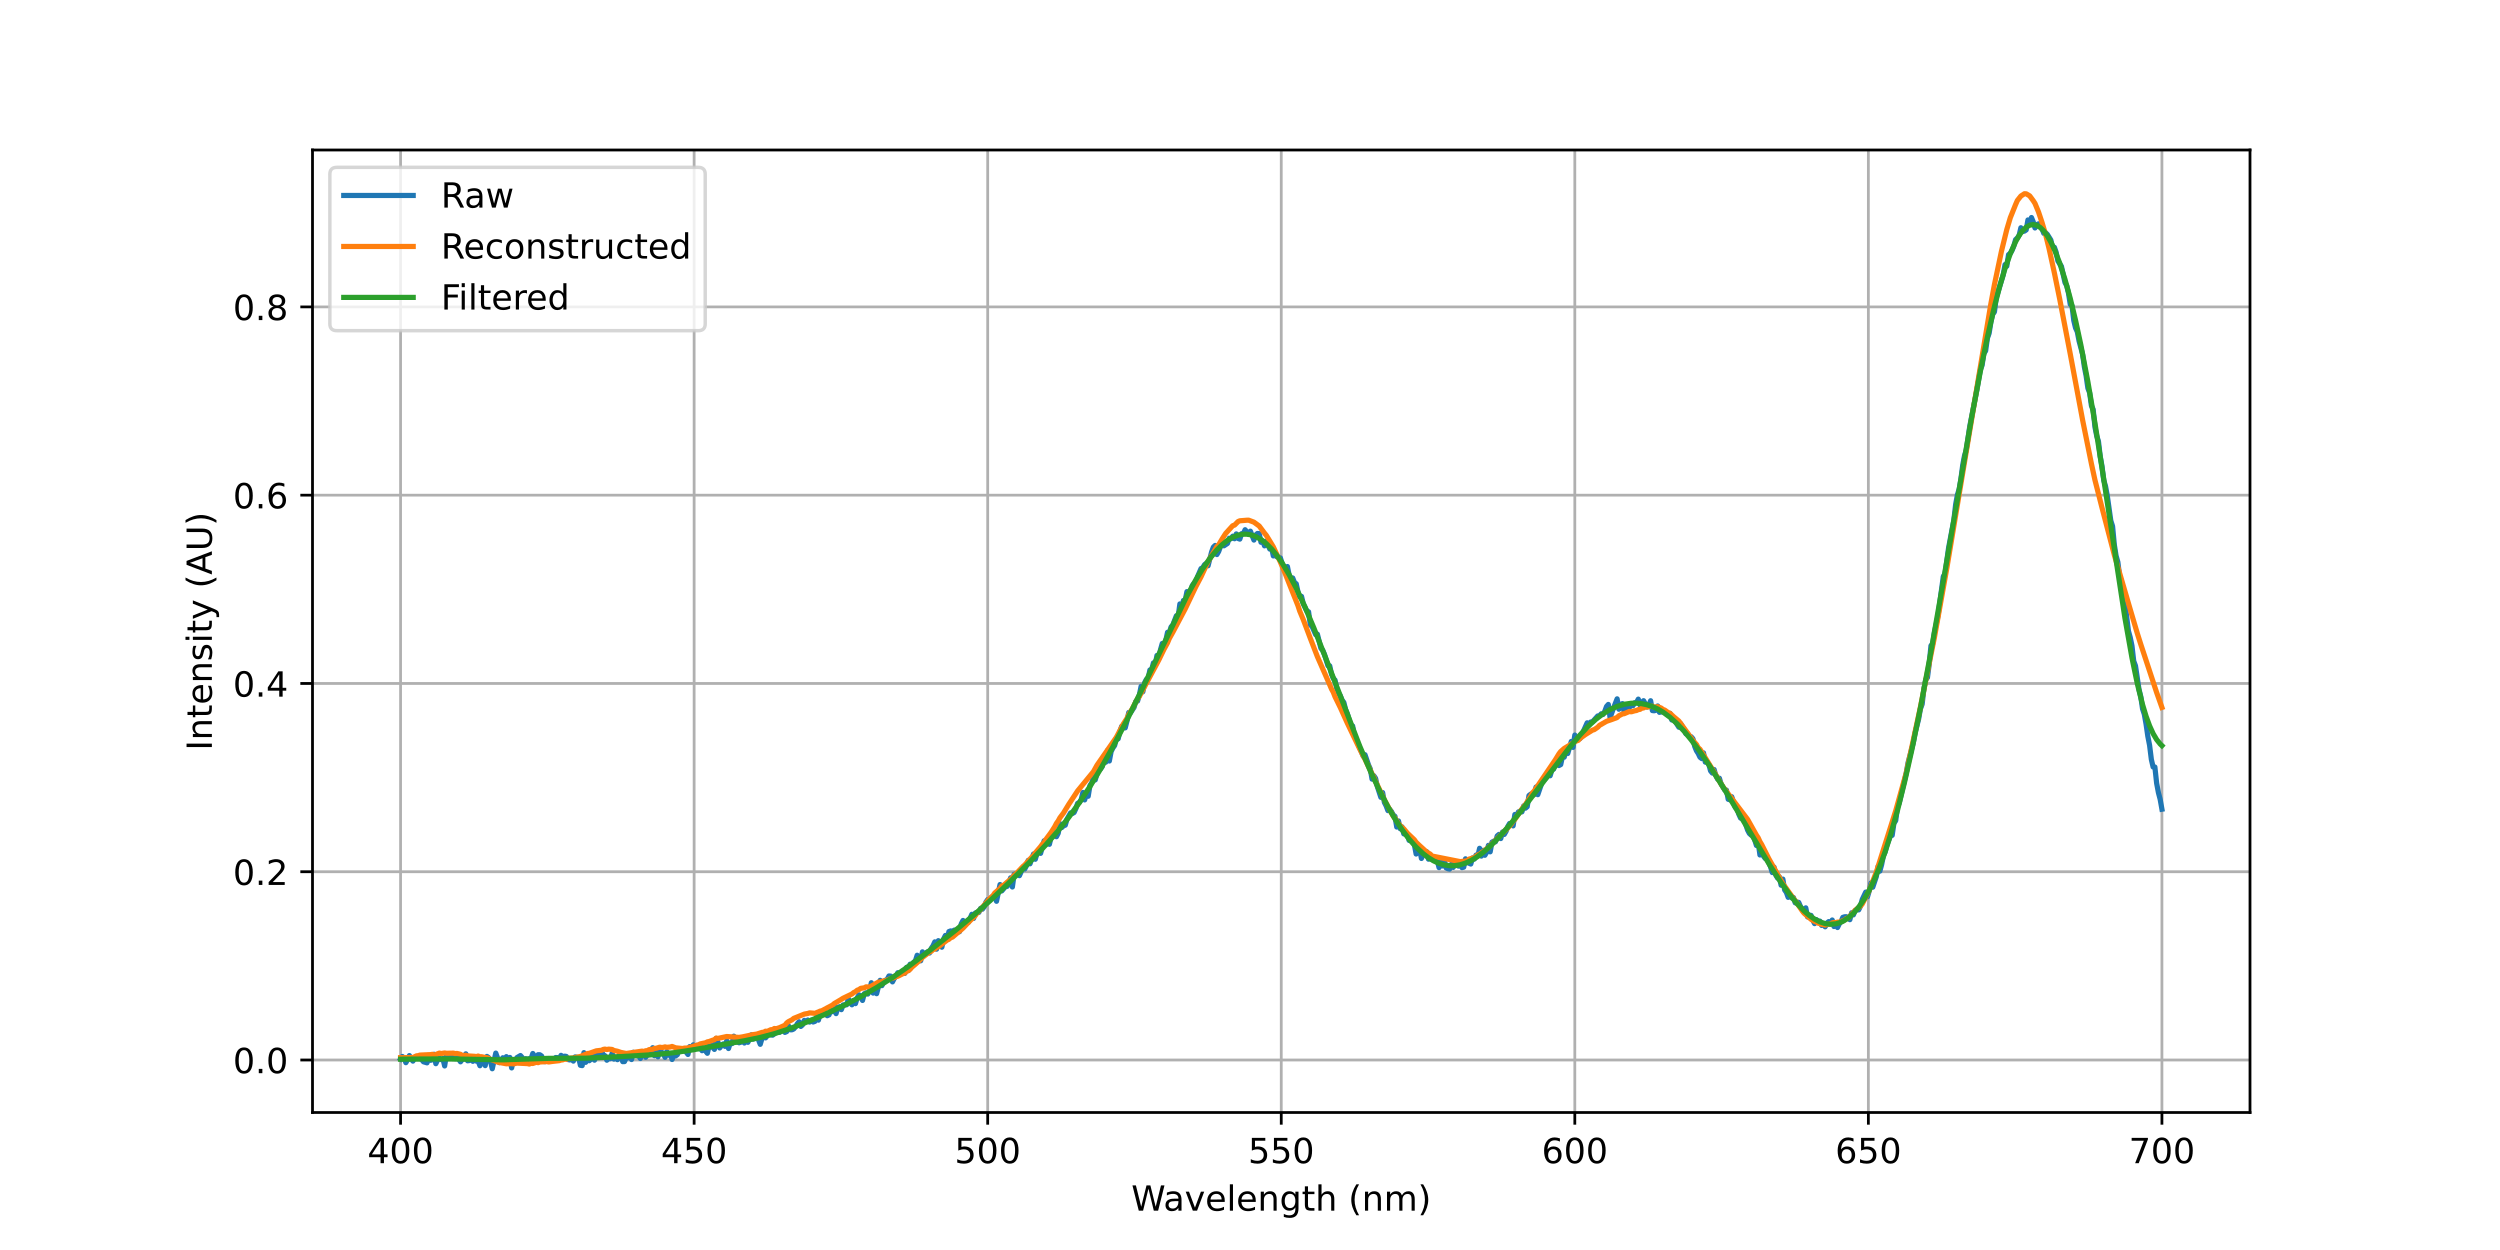 <?xml version="1.0" encoding="utf-8" standalone="no"?>
<!DOCTYPE svg PUBLIC "-//W3C//DTD SVG 1.1//EN"
  "http://www.w3.org/Graphics/SVG/1.1/DTD/svg11.dtd">
<!-- Created with matplotlib (https://matplotlib.org/) -->
<svg height="360pt" version="1.1" viewBox="0 0 720 360" width="720pt" xmlns="http://www.w3.org/2000/svg" xmlns:xlink="http://www.w3.org/1999/xlink">
 <defs>
  <style type="text/css">*{stroke-linecap:butt;stroke-linejoin:round;}</style>
 </defs>
 <g id="figure_1">
  <g id="patch_1">
   <path d="M 0 360 
L 720 360 
L 720 0 
L 0 0 
z
" style="fill:#ffffff;"/>
  </g>
  <g id="axes_1">
   <g id="patch_2">
    <path d="M 90 320.4 
L 648 320.4 
L 648 43.2 
L 90 43.2 
z
" style="fill:#ffffff;"/>
   </g>
   <g id="matplotlib.axis_1">
    <g id="xtick_1">
     <g id="line2d_1">
      <path clip-path="url(#p43550b5b96)" d="M 115.364 320.4 
L 115.364 43.2 
" style="fill:none;stroke:#b0b0b0;stroke-linecap:square;stroke-width:0.8;"/>
     </g>
     <g id="line2d_2">
      <defs>
       <path d="M 0 0 
L 0 3.5 
" id="madb9dc47c0" style="stroke:#000000;stroke-width:0.8;"/>
      </defs>
      <g>
       <use style="stroke:#000000;stroke-width:0.8;" x="115.364" xlink:href="#madb9dc47c0" y="320.4"/>
      </g>
     </g>
     <g id="text_1">
      <!-- 400 -->
      <g transform="translate(105.82 334.998)scale(0.1 -0.1)">
       <defs>
        <path d="M 37.797 64.312 
L 12.891 25.391 
L 37.797 25.391 
z
M 35.203 72.906 
L 47.609 72.906 
L 47.609 25.391 
L 58.016 25.391 
L 58.016 17.188 
L 47.609 17.188 
L 47.609 0 
L 37.797 0 
L 37.797 17.188 
L 4.891 17.188 
L 4.891 26.703 
z
" id="DejaVuSans-52"/>
        <path d="M 31.781 66.406 
Q 24.172 66.406 20.328 58.906 
Q 16.5 51.422 16.5 36.375 
Q 16.5 21.391 20.328 13.891 
Q 24.172 6.391 31.781 6.391 
Q 39.453 6.391 43.281 13.891 
Q 47.125 21.391 47.125 36.375 
Q 47.125 51.422 43.281 58.906 
Q 39.453 66.406 31.781 66.406 
z
M 31.781 74.219 
Q 44.047 74.219 50.516 64.516 
Q 56.984 54.828 56.984 36.375 
Q 56.984 17.969 50.516 8.266 
Q 44.047 -1.422 31.781 -1.422 
Q 19.531 -1.422 13.062 8.266 
Q 6.594 17.969 6.594 36.375 
Q 6.594 54.828 13.062 64.516 
Q 19.531 74.219 31.781 74.219 
z
" id="DejaVuSans-48"/>
       </defs>
       <use xlink:href="#DejaVuSans-52"/>
       <use x="63.623" xlink:href="#DejaVuSans-48"/>
       <use x="127.246" xlink:href="#DejaVuSans-48"/>
      </g>
     </g>
    </g>
    <g id="xtick_2">
     <g id="line2d_3">
      <path clip-path="url(#p43550b5b96)" d="M 199.909 320.4 
L 199.909 43.2 
" style="fill:none;stroke:#b0b0b0;stroke-linecap:square;stroke-width:0.8;"/>
     </g>
     <g id="line2d_4">
      <g>
       <use style="stroke:#000000;stroke-width:0.8;" x="199.909" xlink:href="#madb9dc47c0" y="320.4"/>
      </g>
     </g>
     <g id="text_2">
      <!-- 450 -->
      <g transform="translate(190.365 334.998)scale(0.1 -0.1)">
       <defs>
        <path d="M 10.797 72.906 
L 49.516 72.906 
L 49.516 64.594 
L 19.828 64.594 
L 19.828 46.734 
Q 21.969 47.469 24.109 47.828 
Q 26.266 48.188 28.422 48.188 
Q 40.625 48.188 47.75 41.5 
Q 54.891 34.812 54.891 23.391 
Q 54.891 11.625 47.562 5.094 
Q 40.234 -1.422 26.906 -1.422 
Q 22.312 -1.422 17.547 -0.641 
Q 12.797 0.141 7.719 1.703 
L 7.719 11.625 
Q 12.109 9.234 16.797 8.062 
Q 21.484 6.891 26.703 6.891 
Q 35.156 6.891 40.078 11.328 
Q 45.016 15.766 45.016 23.391 
Q 45.016 31 40.078 35.438 
Q 35.156 39.891 26.703 39.891 
Q 22.75 39.891 18.812 39.016 
Q 14.891 38.141 10.797 36.281 
z
" id="DejaVuSans-53"/>
       </defs>
       <use xlink:href="#DejaVuSans-52"/>
       <use x="63.623" xlink:href="#DejaVuSans-53"/>
       <use x="127.246" xlink:href="#DejaVuSans-48"/>
      </g>
     </g>
    </g>
    <g id="xtick_3">
     <g id="line2d_5">
      <path clip-path="url(#p43550b5b96)" d="M 284.455 320.4 
L 284.455 43.2 
" style="fill:none;stroke:#b0b0b0;stroke-linecap:square;stroke-width:0.8;"/>
     </g>
     <g id="line2d_6">
      <g>
       <use style="stroke:#000000;stroke-width:0.8;" x="284.455" xlink:href="#madb9dc47c0" y="320.4"/>
      </g>
     </g>
     <g id="text_3">
      <!-- 500 -->
      <g transform="translate(274.911 334.998)scale(0.1 -0.1)">
       <use xlink:href="#DejaVuSans-53"/>
       <use x="63.623" xlink:href="#DejaVuSans-48"/>
       <use x="127.246" xlink:href="#DejaVuSans-48"/>
      </g>
     </g>
    </g>
    <g id="xtick_4">
     <g id="line2d_7">
      <path clip-path="url(#p43550b5b96)" d="M 369 320.4 
L 369 43.2 
" style="fill:none;stroke:#b0b0b0;stroke-linecap:square;stroke-width:0.8;"/>
     </g>
     <g id="line2d_8">
      <g>
       <use style="stroke:#000000;stroke-width:0.8;" x="369" xlink:href="#madb9dc47c0" y="320.4"/>
      </g>
     </g>
     <g id="text_4">
      <!-- 550 -->
      <g transform="translate(359.456 334.998)scale(0.1 -0.1)">
       <use xlink:href="#DejaVuSans-53"/>
       <use x="63.623" xlink:href="#DejaVuSans-53"/>
       <use x="127.246" xlink:href="#DejaVuSans-48"/>
      </g>
     </g>
    </g>
    <g id="xtick_5">
     <g id="line2d_9">
      <path clip-path="url(#p43550b5b96)" d="M 453.545 320.4 
L 453.545 43.2 
" style="fill:none;stroke:#b0b0b0;stroke-linecap:square;stroke-width:0.8;"/>
     </g>
     <g id="line2d_10">
      <g>
       <use style="stroke:#000000;stroke-width:0.8;" x="453.545" xlink:href="#madb9dc47c0" y="320.4"/>
      </g>
     </g>
     <g id="text_5">
      <!-- 600 -->
      <g transform="translate(444.002 334.998)scale(0.1 -0.1)">
       <defs>
        <path d="M 33.016 40.375 
Q 26.375 40.375 22.484 35.828 
Q 18.609 31.297 18.609 23.391 
Q 18.609 15.531 22.484 10.953 
Q 26.375 6.391 33.016 6.391 
Q 39.656 6.391 43.531 10.953 
Q 47.406 15.531 47.406 23.391 
Q 47.406 31.297 43.531 35.828 
Q 39.656 40.375 33.016 40.375 
z
M 52.594 71.297 
L 52.594 62.312 
Q 48.875 64.062 45.094 64.984 
Q 41.312 65.922 37.594 65.922 
Q 27.828 65.922 22.672 59.328 
Q 17.531 52.734 16.797 39.406 
Q 19.672 43.656 24.016 45.922 
Q 28.375 48.188 33.594 48.188 
Q 44.578 48.188 50.953 41.516 
Q 57.328 34.859 57.328 23.391 
Q 57.328 12.156 50.688 5.359 
Q 44.047 -1.422 33.016 -1.422 
Q 20.359 -1.422 13.672 8.266 
Q 6.984 17.969 6.984 36.375 
Q 6.984 53.656 15.188 63.938 
Q 23.391 74.219 37.203 74.219 
Q 40.922 74.219 44.703 73.484 
Q 48.484 72.75 52.594 71.297 
z
" id="DejaVuSans-54"/>
       </defs>
       <use xlink:href="#DejaVuSans-54"/>
       <use x="63.623" xlink:href="#DejaVuSans-48"/>
       <use x="127.246" xlink:href="#DejaVuSans-48"/>
      </g>
     </g>
    </g>
    <g id="xtick_6">
     <g id="line2d_11">
      <path clip-path="url(#p43550b5b96)" d="M 538.091 320.4 
L 538.091 43.2 
" style="fill:none;stroke:#b0b0b0;stroke-linecap:square;stroke-width:0.8;"/>
     </g>
     <g id="line2d_12">
      <g>
       <use style="stroke:#000000;stroke-width:0.8;" x="538.091" xlink:href="#madb9dc47c0" y="320.4"/>
      </g>
     </g>
     <g id="text_6">
      <!-- 650 -->
      <g transform="translate(528.547 334.998)scale(0.1 -0.1)">
       <use xlink:href="#DejaVuSans-54"/>
       <use x="63.623" xlink:href="#DejaVuSans-53"/>
       <use x="127.246" xlink:href="#DejaVuSans-48"/>
      </g>
     </g>
    </g>
    <g id="xtick_7">
     <g id="line2d_13">
      <path clip-path="url(#p43550b5b96)" d="M 622.636 320.4 
L 622.636 43.2 
" style="fill:none;stroke:#b0b0b0;stroke-linecap:square;stroke-width:0.8;"/>
     </g>
     <g id="line2d_14">
      <g>
       <use style="stroke:#000000;stroke-width:0.8;" x="622.636" xlink:href="#madb9dc47c0" y="320.4"/>
      </g>
     </g>
     <g id="text_7">
      <!-- 700 -->
      <g transform="translate(613.093 334.998)scale(0.1 -0.1)">
       <defs>
        <path d="M 8.203 72.906 
L 55.078 72.906 
L 55.078 68.703 
L 28.609 0 
L 18.312 0 
L 43.219 64.594 
L 8.203 64.594 
z
" id="DejaVuSans-55"/>
       </defs>
       <use xlink:href="#DejaVuSans-55"/>
       <use x="63.623" xlink:href="#DejaVuSans-48"/>
       <use x="127.246" xlink:href="#DejaVuSans-48"/>
      </g>
     </g>
    </g>
    <g id="text_8">
     <!-- Wavelength (nm) -->
     <g transform="translate(325.808 348.677)scale(0.1 -0.1)">
      <defs>
       <path d="M 3.328 72.906 
L 13.281 72.906 
L 28.609 11.281 
L 43.891 72.906 
L 54.984 72.906 
L 70.312 11.281 
L 85.594 72.906 
L 95.609 72.906 
L 77.297 0 
L 64.891 0 
L 49.516 63.281 
L 33.984 0 
L 21.578 0 
z
" id="DejaVuSans-87"/>
       <path d="M 34.281 27.484 
Q 23.391 27.484 19.188 25 
Q 14.984 22.516 14.984 16.5 
Q 14.984 11.719 18.141 8.906 
Q 21.297 6.109 26.703 6.109 
Q 34.188 6.109 38.703 11.406 
Q 43.219 16.703 43.219 25.484 
L 43.219 27.484 
z
M 52.203 31.203 
L 52.203 0 
L 43.219 0 
L 43.219 8.297 
Q 40.141 3.328 35.547 0.953 
Q 30.953 -1.422 24.312 -1.422 
Q 15.922 -1.422 10.953 3.297 
Q 6 8.016 6 15.922 
Q 6 25.141 12.172 29.828 
Q 18.359 34.516 30.609 34.516 
L 43.219 34.516 
L 43.219 35.406 
Q 43.219 41.609 39.141 45 
Q 35.062 48.391 27.688 48.391 
Q 23 48.391 18.547 47.266 
Q 14.109 46.141 10.016 43.891 
L 10.016 52.203 
Q 14.938 54.109 19.578 55.047 
Q 24.219 56 28.609 56 
Q 40.484 56 46.344 49.844 
Q 52.203 43.703 52.203 31.203 
z
" id="DejaVuSans-97"/>
       <path d="M 2.984 54.688 
L 12.5 54.688 
L 29.594 8.797 
L 46.688 54.688 
L 56.203 54.688 
L 35.688 0 
L 23.484 0 
z
" id="DejaVuSans-118"/>
       <path d="M 56.203 29.594 
L 56.203 25.203 
L 14.891 25.203 
Q 15.484 15.922 20.484 11.062 
Q 25.484 6.203 34.422 6.203 
Q 39.594 6.203 44.453 7.469 
Q 49.312 8.734 54.109 11.281 
L 54.109 2.781 
Q 49.266 0.734 44.188 -0.344 
Q 39.109 -1.422 33.891 -1.422 
Q 20.797 -1.422 13.156 6.188 
Q 5.516 13.812 5.516 26.812 
Q 5.516 40.234 12.766 48.109 
Q 20.016 56 32.328 56 
Q 43.359 56 49.781 48.891 
Q 56.203 41.797 56.203 29.594 
z
M 47.219 32.234 
Q 47.125 39.594 43.094 43.984 
Q 39.062 48.391 32.422 48.391 
Q 24.906 48.391 20.391 44.141 
Q 15.875 39.891 15.188 32.172 
z
" id="DejaVuSans-101"/>
       <path d="M 9.422 75.984 
L 18.406 75.984 
L 18.406 0 
L 9.422 0 
z
" id="DejaVuSans-108"/>
       <path d="M 54.891 33.016 
L 54.891 0 
L 45.906 0 
L 45.906 32.719 
Q 45.906 40.484 42.875 44.328 
Q 39.844 48.188 33.797 48.188 
Q 26.516 48.188 22.312 43.547 
Q 18.109 38.922 18.109 30.906 
L 18.109 0 
L 9.078 0 
L 9.078 54.688 
L 18.109 54.688 
L 18.109 46.188 
Q 21.344 51.125 25.703 53.562 
Q 30.078 56 35.797 56 
Q 45.219 56 50.047 50.172 
Q 54.891 44.344 54.891 33.016 
z
" id="DejaVuSans-110"/>
       <path d="M 45.406 27.984 
Q 45.406 37.75 41.375 43.109 
Q 37.359 48.484 30.078 48.484 
Q 22.859 48.484 18.828 43.109 
Q 14.797 37.75 14.797 27.984 
Q 14.797 18.266 18.828 12.891 
Q 22.859 7.516 30.078 7.516 
Q 37.359 7.516 41.375 12.891 
Q 45.406 18.266 45.406 27.984 
z
M 54.391 6.781 
Q 54.391 -7.172 48.188 -13.984 
Q 42 -20.797 29.203 -20.797 
Q 24.469 -20.797 20.266 -20.094 
Q 16.062 -19.391 12.109 -17.922 
L 12.109 -9.188 
Q 16.062 -11.328 19.922 -12.344 
Q 23.781 -13.375 27.781 -13.375 
Q 36.625 -13.375 41.016 -8.766 
Q 45.406 -4.156 45.406 5.172 
L 45.406 9.625 
Q 42.625 4.781 38.281 2.391 
Q 33.938 0 27.875 0 
Q 17.828 0 11.672 7.656 
Q 5.516 15.328 5.516 27.984 
Q 5.516 40.672 11.672 48.328 
Q 17.828 56 27.875 56 
Q 33.938 56 38.281 53.609 
Q 42.625 51.219 45.406 46.391 
L 45.406 54.688 
L 54.391 54.688 
z
" id="DejaVuSans-103"/>
       <path d="M 18.312 70.219 
L 18.312 54.688 
L 36.812 54.688 
L 36.812 47.703 
L 18.312 47.703 
L 18.312 18.016 
Q 18.312 11.328 20.141 9.422 
Q 21.969 7.516 27.594 7.516 
L 36.812 7.516 
L 36.812 0 
L 27.594 0 
Q 17.188 0 13.234 3.875 
Q 9.281 7.766 9.281 18.016 
L 9.281 47.703 
L 2.688 47.703 
L 2.688 54.688 
L 9.281 54.688 
L 9.281 70.219 
z
" id="DejaVuSans-116"/>
       <path d="M 54.891 33.016 
L 54.891 0 
L 45.906 0 
L 45.906 32.719 
Q 45.906 40.484 42.875 44.328 
Q 39.844 48.188 33.797 48.188 
Q 26.516 48.188 22.312 43.547 
Q 18.109 38.922 18.109 30.906 
L 18.109 0 
L 9.078 0 
L 9.078 75.984 
L 18.109 75.984 
L 18.109 46.188 
Q 21.344 51.125 25.703 53.562 
Q 30.078 56 35.797 56 
Q 45.219 56 50.047 50.172 
Q 54.891 44.344 54.891 33.016 
z
" id="DejaVuSans-104"/>
       <path id="DejaVuSans-32"/>
       <path d="M 31 75.875 
Q 24.469 64.656 21.281 53.656 
Q 18.109 42.672 18.109 31.391 
Q 18.109 20.125 21.312 9.062 
Q 24.516 -2 31 -13.188 
L 23.188 -13.188 
Q 15.875 -1.703 12.234 9.375 
Q 8.594 20.453 8.594 31.391 
Q 8.594 42.281 12.203 53.312 
Q 15.828 64.359 23.188 75.875 
z
" id="DejaVuSans-40"/>
       <path d="M 52 44.188 
Q 55.375 50.25 60.062 53.125 
Q 64.75 56 71.094 56 
Q 79.641 56 84.281 50.016 
Q 88.922 44.047 88.922 33.016 
L 88.922 0 
L 79.891 0 
L 79.891 32.719 
Q 79.891 40.578 77.094 44.375 
Q 74.312 48.188 68.609 48.188 
Q 61.625 48.188 57.562 43.547 
Q 53.516 38.922 53.516 30.906 
L 53.516 0 
L 44.484 0 
L 44.484 32.719 
Q 44.484 40.625 41.703 44.406 
Q 38.922 48.188 33.109 48.188 
Q 26.219 48.188 22.156 43.531 
Q 18.109 38.875 18.109 30.906 
L 18.109 0 
L 9.078 0 
L 9.078 54.688 
L 18.109 54.688 
L 18.109 46.188 
Q 21.188 51.219 25.484 53.609 
Q 29.781 56 35.688 56 
Q 41.656 56 45.828 52.969 
Q 50 49.953 52 44.188 
z
" id="DejaVuSans-109"/>
       <path d="M 8.016 75.875 
L 15.828 75.875 
Q 23.141 64.359 26.781 53.312 
Q 30.422 42.281 30.422 31.391 
Q 30.422 20.453 26.781 9.375 
Q 23.141 -1.703 15.828 -13.188 
L 8.016 -13.188 
Q 14.5 -2 17.703 9.062 
Q 20.906 20.125 20.906 31.391 
Q 20.906 42.672 17.703 53.656 
Q 14.5 64.656 8.016 75.875 
z
" id="DejaVuSans-41"/>
      </defs>
      <use xlink:href="#DejaVuSans-87"/>
      <use x="92.502" xlink:href="#DejaVuSans-97"/>
      <use x="153.781" xlink:href="#DejaVuSans-118"/>
      <use x="212.961" xlink:href="#DejaVuSans-101"/>
      <use x="274.484" xlink:href="#DejaVuSans-108"/>
      <use x="302.268" xlink:href="#DejaVuSans-101"/>
      <use x="363.791" xlink:href="#DejaVuSans-110"/>
      <use x="427.17" xlink:href="#DejaVuSans-103"/>
      <use x="490.646" xlink:href="#DejaVuSans-116"/>
      <use x="529.855" xlink:href="#DejaVuSans-104"/>
      <use x="593.234" xlink:href="#DejaVuSans-32"/>
      <use x="625.021" xlink:href="#DejaVuSans-40"/>
      <use x="664.035" xlink:href="#DejaVuSans-110"/>
      <use x="727.414" xlink:href="#DejaVuSans-109"/>
      <use x="824.826" xlink:href="#DejaVuSans-41"/>
     </g>
    </g>
   </g>
   <g id="matplotlib.axis_2">
    <g id="ytick_1">
     <g id="line2d_15">
      <path clip-path="url(#p43550b5b96)" d="M 90 305.279 
L 648 305.279 
" style="fill:none;stroke:#b0b0b0;stroke-linecap:square;stroke-width:0.8;"/>
     </g>
     <g id="line2d_16">
      <defs>
       <path d="M 0 0 
L -3.5 0 
" id="mf5cfd26125" style="stroke:#000000;stroke-width:0.8;"/>
      </defs>
      <g>
       <use style="stroke:#000000;stroke-width:0.8;" x="90" xlink:href="#mf5cfd26125" y="305.279"/>
      </g>
     </g>
     <g id="text_9">
      <!-- 0.0 -->
      <g transform="translate(67.097 309.079)scale(0.1 -0.1)">
       <defs>
        <path d="M 10.688 12.406 
L 21 12.406 
L 21 0 
L 10.688 0 
z
" id="DejaVuSans-46"/>
       </defs>
       <use xlink:href="#DejaVuSans-48"/>
       <use x="63.623" xlink:href="#DejaVuSans-46"/>
       <use x="95.41" xlink:href="#DejaVuSans-48"/>
      </g>
     </g>
    </g>
    <g id="ytick_2">
     <g id="line2d_17">
      <path clip-path="url(#p43550b5b96)" d="M 90 251.056 
L 648 251.056 
" style="fill:none;stroke:#b0b0b0;stroke-linecap:square;stroke-width:0.8;"/>
     </g>
     <g id="line2d_18">
      <g>
       <use style="stroke:#000000;stroke-width:0.8;" x="90" xlink:href="#mf5cfd26125" y="251.056"/>
      </g>
     </g>
     <g id="text_10">
      <!-- 0.2 -->
      <g transform="translate(67.097 254.856)scale(0.1 -0.1)">
       <defs>
        <path d="M 19.188 8.297 
L 53.609 8.297 
L 53.609 0 
L 7.328 0 
L 7.328 8.297 
Q 12.938 14.109 22.625 23.891 
Q 32.328 33.688 34.812 36.531 
Q 39.547 41.844 41.422 45.531 
Q 43.312 49.219 43.312 52.781 
Q 43.312 58.594 39.234 62.25 
Q 35.156 65.922 28.609 65.922 
Q 23.969 65.922 18.812 64.312 
Q 13.672 62.703 7.812 59.422 
L 7.812 69.391 
Q 13.766 71.781 18.938 73 
Q 24.125 74.219 28.422 74.219 
Q 39.75 74.219 46.484 68.547 
Q 53.219 62.891 53.219 53.422 
Q 53.219 48.922 51.531 44.891 
Q 49.859 40.875 45.406 35.406 
Q 44.188 33.984 37.641 27.219 
Q 31.109 20.453 19.188 8.297 
z
" id="DejaVuSans-50"/>
       </defs>
       <use xlink:href="#DejaVuSans-48"/>
       <use x="63.623" xlink:href="#DejaVuSans-46"/>
       <use x="95.41" xlink:href="#DejaVuSans-50"/>
      </g>
     </g>
    </g>
    <g id="ytick_3">
     <g id="line2d_19">
      <path clip-path="url(#p43550b5b96)" d="M 90 196.834 
L 648 196.834 
" style="fill:none;stroke:#b0b0b0;stroke-linecap:square;stroke-width:0.8;"/>
     </g>
     <g id="line2d_20">
      <g>
       <use style="stroke:#000000;stroke-width:0.8;" x="90" xlink:href="#mf5cfd26125" y="196.834"/>
      </g>
     </g>
     <g id="text_11">
      <!-- 0.4 -->
      <g transform="translate(67.097 200.633)scale(0.1 -0.1)">
       <use xlink:href="#DejaVuSans-48"/>
       <use x="63.623" xlink:href="#DejaVuSans-46"/>
       <use x="95.41" xlink:href="#DejaVuSans-52"/>
      </g>
     </g>
    </g>
    <g id="ytick_4">
     <g id="line2d_21">
      <path clip-path="url(#p43550b5b96)" d="M 90 142.611 
L 648 142.611 
" style="fill:none;stroke:#b0b0b0;stroke-linecap:square;stroke-width:0.8;"/>
     </g>
     <g id="line2d_22">
      <g>
       <use style="stroke:#000000;stroke-width:0.8;" x="90" xlink:href="#mf5cfd26125" y="142.611"/>
      </g>
     </g>
     <g id="text_12">
      <!-- 0.6 -->
      <g transform="translate(67.097 146.41)scale(0.1 -0.1)">
       <use xlink:href="#DejaVuSans-48"/>
       <use x="63.623" xlink:href="#DejaVuSans-46"/>
       <use x="95.41" xlink:href="#DejaVuSans-54"/>
      </g>
     </g>
    </g>
    <g id="ytick_5">
     <g id="line2d_23">
      <path clip-path="url(#p43550b5b96)" d="M 90 88.388 
L 648 88.388 
" style="fill:none;stroke:#b0b0b0;stroke-linecap:square;stroke-width:0.8;"/>
     </g>
     <g id="line2d_24">
      <g>
       <use style="stroke:#000000;stroke-width:0.8;" x="90" xlink:href="#mf5cfd26125" y="88.388"/>
      </g>
     </g>
     <g id="text_13">
      <!-- 0.8 -->
      <g transform="translate(67.097 92.187)scale(0.1 -0.1)">
       <defs>
        <path d="M 31.781 34.625 
Q 24.75 34.625 20.719 30.859 
Q 16.703 27.094 16.703 20.516 
Q 16.703 13.922 20.719 10.156 
Q 24.75 6.391 31.781 6.391 
Q 38.812 6.391 42.859 10.172 
Q 46.922 13.969 46.922 20.516 
Q 46.922 27.094 42.891 30.859 
Q 38.875 34.625 31.781 34.625 
z
M 21.922 38.812 
Q 15.578 40.375 12.031 44.719 
Q 8.5 49.078 8.5 55.328 
Q 8.5 64.062 14.719 69.141 
Q 20.953 74.219 31.781 74.219 
Q 42.672 74.219 48.875 69.141 
Q 55.078 64.062 55.078 55.328 
Q 55.078 49.078 51.531 44.719 
Q 48 40.375 41.703 38.812 
Q 48.828 37.156 52.797 32.312 
Q 56.781 27.484 56.781 20.516 
Q 56.781 9.906 50.312 4.234 
Q 43.844 -1.422 31.781 -1.422 
Q 19.734 -1.422 13.25 4.234 
Q 6.781 9.906 6.781 20.516 
Q 6.781 27.484 10.781 32.312 
Q 14.797 37.156 21.922 38.812 
z
M 18.312 54.391 
Q 18.312 48.734 21.844 45.562 
Q 25.391 42.391 31.781 42.391 
Q 38.141 42.391 41.719 45.562 
Q 45.312 48.734 45.312 54.391 
Q 45.312 60.062 41.719 63.234 
Q 38.141 66.406 31.781 66.406 
Q 25.391 66.406 21.844 63.234 
Q 18.312 60.062 18.312 54.391 
z
" id="DejaVuSans-56"/>
       </defs>
       <use xlink:href="#DejaVuSans-48"/>
       <use x="63.623" xlink:href="#DejaVuSans-46"/>
       <use x="95.41" xlink:href="#DejaVuSans-56"/>
      </g>
     </g>
    </g>
    <g id="text_14">
     <!-- Intensity (AU) -->
     <g transform="translate(61.017 216.133)rotate(-90)scale(0.1 -0.1)">
      <defs>
       <path d="M 9.812 72.906 
L 19.672 72.906 
L 19.672 0 
L 9.812 0 
z
" id="DejaVuSans-73"/>
       <path d="M 44.281 53.078 
L 44.281 44.578 
Q 40.484 46.531 36.375 47.5 
Q 32.281 48.484 27.875 48.484 
Q 21.188 48.484 17.844 46.438 
Q 14.5 44.391 14.5 40.281 
Q 14.5 37.156 16.891 35.375 
Q 19.281 33.594 26.516 31.984 
L 29.594 31.297 
Q 39.156 29.25 43.188 25.516 
Q 47.219 21.781 47.219 15.094 
Q 47.219 7.469 41.188 3.016 
Q 35.156 -1.422 24.609 -1.422 
Q 20.219 -1.422 15.453 -0.562 
Q 10.688 0.297 5.422 2 
L 5.422 11.281 
Q 10.406 8.688 15.234 7.391 
Q 20.062 6.109 24.812 6.109 
Q 31.156 6.109 34.562 8.281 
Q 37.984 10.453 37.984 14.406 
Q 37.984 18.062 35.516 20.016 
Q 33.062 21.969 24.703 23.781 
L 21.578 24.516 
Q 13.234 26.266 9.516 29.906 
Q 5.812 33.547 5.812 39.891 
Q 5.812 47.609 11.281 51.797 
Q 16.75 56 26.812 56 
Q 31.781 56 36.172 55.266 
Q 40.578 54.547 44.281 53.078 
z
" id="DejaVuSans-115"/>
       <path d="M 9.422 54.688 
L 18.406 54.688 
L 18.406 0 
L 9.422 0 
z
M 9.422 75.984 
L 18.406 75.984 
L 18.406 64.594 
L 9.422 64.594 
z
" id="DejaVuSans-105"/>
       <path d="M 32.172 -5.078 
Q 28.375 -14.844 24.75 -17.812 
Q 21.141 -20.797 15.094 -20.797 
L 7.906 -20.797 
L 7.906 -13.281 
L 13.188 -13.281 
Q 16.891 -13.281 18.938 -11.516 
Q 21 -9.766 23.484 -3.219 
L 25.094 0.875 
L 2.984 54.688 
L 12.5 54.688 
L 29.594 11.922 
L 46.688 54.688 
L 56.203 54.688 
z
" id="DejaVuSans-121"/>
       <path d="M 34.188 63.188 
L 20.797 26.906 
L 47.609 26.906 
z
M 28.609 72.906 
L 39.797 72.906 
L 67.578 0 
L 57.328 0 
L 50.688 18.703 
L 17.828 18.703 
L 11.188 0 
L 0.781 0 
z
" id="DejaVuSans-65"/>
       <path d="M 8.688 72.906 
L 18.609 72.906 
L 18.609 28.609 
Q 18.609 16.891 22.844 11.734 
Q 27.094 6.594 36.625 6.594 
Q 46.094 6.594 50.344 11.734 
Q 54.594 16.891 54.594 28.609 
L 54.594 72.906 
L 64.5 72.906 
L 64.5 27.391 
Q 64.5 13.141 57.438 5.859 
Q 50.391 -1.422 36.625 -1.422 
Q 22.797 -1.422 15.734 5.859 
Q 8.688 13.141 8.688 27.391 
z
" id="DejaVuSans-85"/>
      </defs>
      <use xlink:href="#DejaVuSans-73"/>
      <use x="29.492" xlink:href="#DejaVuSans-110"/>
      <use x="92.871" xlink:href="#DejaVuSans-116"/>
      <use x="132.08" xlink:href="#DejaVuSans-101"/>
      <use x="193.604" xlink:href="#DejaVuSans-110"/>
      <use x="256.982" xlink:href="#DejaVuSans-115"/>
      <use x="309.082" xlink:href="#DejaVuSans-105"/>
      <use x="336.865" xlink:href="#DejaVuSans-116"/>
      <use x="376.074" xlink:href="#DejaVuSans-121"/>
      <use x="435.254" xlink:href="#DejaVuSans-32"/>
      <use x="467.041" xlink:href="#DejaVuSans-40"/>
      <use x="506.055" xlink:href="#DejaVuSans-65"/>
      <use x="574.463" xlink:href="#DejaVuSans-85"/>
      <use x="647.656" xlink:href="#DejaVuSans-41"/>
     </g>
    </g>
   </g>
   <g id="line2d_25">
    <path clip-path="url(#p43550b5b96)" d="M 115.364 305.014 
L 115.871 304.267 
L 116.379 304.707 
L 116.887 306.05 
L 117.395 305.163 
L 117.903 304.003 
L 118.41 304.985 
L 118.918 305.598 
L 119.426 304.655 
L 119.934 304.403 
L 120.441 304.634 
L 120.949 304.586 
L 121.965 305.798 
L 122.98 306.099 
L 123.488 304.235 
L 123.996 305.371 
L 124.504 305.222 
L 125.011 303.629 
L 125.519 306.34 
L 126.027 305.283 
L 126.535 304.732 
L 127.043 305.162 
L 127.55 304.858 
L 128.058 306.991 
L 128.566 303.799 
L 129.074 304.51 
L 129.581 303.898 
L 130.089 304.415 
L 131.105 304.899 
L 131.613 303.769 
L 132.12 305.075 
L 132.628 305.806 
L 133.136 305.125 
L 133.644 304.899 
L 134.152 303.506 
L 134.659 305.505 
L 135.167 305.441 
L 135.675 304.789 
L 136.183 305.659 
L 136.69 304.566 
L 137.198 305.606 
L 137.706 305.581 
L 138.214 306.929 
L 138.722 304.922 
L 139.229 305.371 
L 139.737 306.897 
L 140.245 304.249 
L 140.753 304.621 
L 141.26 305.606 
L 141.768 307.8 
L 142.784 303.296 
L 143.799 306.048 
L 144.815 304.634 
L 145.323 304.992 
L 145.83 304.311 
L 146.338 306.007 
L 146.846 304.546 
L 147.354 307.558 
L 147.862 305.293 
L 148.369 305.608 
L 148.877 304.599 
L 149.893 303.997 
L 150.4 304.571 
L 150.908 305.704 
L 151.416 304.915 
L 151.924 305.153 
L 152.432 304.891 
L 152.939 304.899 
L 153.447 303.406 
L 153.955 304.203 
L 154.463 305.614 
L 154.971 303.756 
L 155.478 303.772 
L 155.986 304.13 
L 156.494 305.697 
L 157.002 305.751 
L 157.509 305.227 
L 158.017 305.131 
L 158.525 305.206 
L 159.033 305.456 
L 159.541 305.222 
L 160.048 304.561 
L 160.556 304.607 
L 161.064 305.022 
L 161.572 303.944 
L 162.079 304.369 
L 162.587 304.167 
L 163.095 304.255 
L 163.603 305.158 
L 164.111 305.26 
L 164.618 304.994 
L 165.126 305.596 
L 165.634 304.392 
L 166.649 304.587 
L 167.157 306.806 
L 167.665 306.892 
L 168.173 303.16 
L 168.681 305.95 
L 169.188 304.632 
L 169.696 305.489 
L 170.204 305.068 
L 170.712 303.722 
L 171.219 305.33 
L 172.235 302.858 
L 172.743 303.633 
L 173.251 302.941 
L 173.758 303.76 
L 174.266 304.086 
L 174.774 305.339 
L 175.282 304.878 
L 175.79 304.889 
L 176.297 303.326 
L 176.805 305.013 
L 177.313 304.47 
L 177.821 305.182 
L 178.328 303.913 
L 178.836 303.722 
L 179.344 305.752 
L 179.852 305.736 
L 180.36 304.636 
L 180.867 304.643 
L 181.375 303.701 
L 181.883 305.142 
L 182.391 303.051 
L 182.898 303.473 
L 183.406 304.04 
L 183.914 304.045 
L 184.422 304.847 
L 184.93 303.052 
L 185.945 304.492 
L 186.453 303.824 
L 187.468 303.662 
L 187.976 301.743 
L 188.484 304.041 
L 188.992 303.021 
L 189.5 304.362 
L 190.007 302.526 
L 191.023 303.444 
L 191.531 304.515 
L 192.038 302.847 
L 192.546 303.902 
L 193.054 303.465 
L 193.562 305.127 
L 194.07 303.89 
L 194.577 304.11 
L 195.085 303.739 
L 195.593 302.203 
L 196.101 302.484 
L 197.116 302.362 
L 198.132 303.68 
L 198.64 301.418 
L 199.147 302.045 
L 199.655 300.921 
L 200.163 301.993 
L 200.671 301.069 
L 201.179 301.981 
L 201.686 301.943 
L 202.194 302.6 
L 202.702 302.099 
L 203.717 303.344 
L 204.225 301.234 
L 204.733 300.955 
L 205.749 302.224 
L 206.256 299.055 
L 206.764 300.119 
L 207.272 301.816 
L 207.78 301.138 
L 208.287 300.653 
L 208.795 301.344 
L 209.303 299.745 
L 209.811 301.975 
L 210.319 300.352 
L 210.826 300.554 
L 211.334 298.424 
L 211.842 300.065 
L 212.35 300.07 
L 212.857 300.322 
L 213.365 300.166 
L 213.873 299.281 
L 214.381 300.391 
L 214.889 299.27 
L 215.396 300.185 
L 216.412 298.028 
L 216.92 299.25 
L 217.428 298.92 
L 217.935 298.746 
L 218.443 299.443 
L 218.951 300.76 
L 219.459 299.052 
L 219.966 298.754 
L 220.474 298.911 
L 221.49 297.724 
L 221.998 298.032 
L 222.505 298.128 
L 223.013 297.742 
L 223.521 296.297 
L 224.029 297.001 
L 224.536 297.304 
L 225.044 296.721 
L 225.552 296.677 
L 226.06 297.322 
L 226.568 297.097 
L 227.075 295.413 
L 227.583 296.574 
L 228.091 296.584 
L 228.599 296.336 
L 229.106 295.744 
L 229.614 294.862 
L 230.122 294.263 
L 230.63 295.606 
L 231.138 295.159 
L 231.645 293.865 
L 232.153 294.18 
L 232.661 293.768 
L 233.169 294.354 
L 233.676 293.817 
L 234.184 294.331 
L 234.692 294.158 
L 235.2 292.892 
L 235.708 293.801 
L 236.215 292.033 
L 236.723 291.517 
L 237.231 291.636 
L 238.247 292.528 
L 238.754 292.287 
L 239.262 290.89 
L 239.77 291.358 
L 240.278 289.796 
L 240.785 291.919 
L 241.293 290.141 
L 241.801 289.934 
L 242.309 290.776 
L 242.817 289.429 
L 243.832 289.38 
L 244.34 287.64 
L 244.848 288.791 
L 245.355 289.379 
L 245.863 288.171 
L 246.371 289.044 
L 246.879 287.371 
L 247.387 286.514 
L 247.894 286.817 
L 248.402 288.126 
L 248.91 286.197 
L 249.418 285.937 
L 249.925 286.287 
L 250.433 285.373 
L 250.941 283.025 
L 251.449 286.011 
L 251.957 284.03 
L 252.464 286.177 
L 253.48 282.336 
L 253.988 283.865 
L 254.495 282.767 
L 255.003 282.312 
L 255.511 282.071 
L 256.019 281.081 
L 256.527 281.126 
L 257.034 282.781 
L 257.542 281.795 
L 258.05 281.218 
L 258.558 280.15 
L 259.066 280.526 
L 259.573 280.211 
L 260.081 280.109 
L 260.589 280.325 
L 261.097 278.597 
L 261.604 279.527 
L 262.112 277.694 
L 262.62 277.769 
L 263.128 277.138 
L 263.636 276.721 
L 264.143 275.113 
L 265.159 276.705 
L 265.667 274.132 
L 266.174 275.069 
L 266.682 274.407 
L 267.19 274.092 
L 267.698 274.47 
L 268.206 273.114 
L 268.713 272.389 
L 269.221 271.262 
L 269.729 273.359 
L 270.237 270.915 
L 271.252 272.795 
L 271.76 270.426 
L 272.268 269.411 
L 272.776 270.621 
L 273.283 268.299 
L 273.791 268.104 
L 274.299 268.22 
L 274.807 267.883 
L 275.314 268.385 
L 275.822 268.287 
L 276.33 268.335 
L 276.838 266.058 
L 277.346 265.095 
L 277.853 266.278 
L 278.361 265.731 
L 278.869 265.67 
L 279.885 263.324 
L 280.392 264.51 
L 280.9 262.942 
L 281.408 262.719 
L 281.916 262.76 
L 282.423 261.602 
L 282.931 261.845 
L 283.439 261.165 
L 283.947 259.811 
L 284.455 259.084 
L 284.962 259.381 
L 285.47 258.516 
L 285.978 258.096 
L 286.486 258.315 
L 286.993 259.569 
L 288.009 254.752 
L 288.517 256.578 
L 289.532 255.376 
L 290.04 255.281 
L 290.548 254.339 
L 291.056 252.814 
L 291.563 255.451 
L 292.071 251.79 
L 292.579 251.631 
L 293.595 252.191 
L 294.61 249.901 
L 295.118 250.285 
L 295.626 249.318 
L 296.133 247.782 
L 296.641 248.775 
L 297.657 245.953 
L 298.165 247.464 
L 298.672 245.763 
L 299.18 245.41 
L 299.688 245.764 
L 300.704 242.16 
L 301.211 243.15 
L 301.719 242.225 
L 302.227 243.156 
L 302.735 241.057 
L 303.242 240.587 
L 303.75 240.712 
L 304.258 240.969 
L 304.766 239.968 
L 305.274 237.207 
L 305.781 238.339 
L 306.289 237.836 
L 306.797 237.65 
L 307.305 235.904 
L 308.32 234.115 
L 308.828 234.295 
L 309.336 234.006 
L 309.844 232.892 
L 310.351 231.369 
L 310.859 231.126 
L 311.367 230.34 
L 311.875 228.223 
L 312.382 230.371 
L 312.89 228.624 
L 313.398 229.322 
L 313.906 226.224 
L 314.414 225.44 
L 314.921 223.891 
L 315.429 224.61 
L 316.445 221.161 
L 316.952 221.452 
L 317.46 220.763 
L 317.968 217.812 
L 318.476 219.503 
L 318.984 216.109 
L 319.491 219.168 
L 319.999 216.466 
L 320.507 215.417 
L 321.015 214.7 
L 321.523 212.501 
L 322.03 212.78 
L 322.538 210.66 
L 323.046 209.169 
L 323.554 209.597 
L 324.061 209.62 
L 324.569 207.652 
L 325.077 205.198 
L 325.585 205.277 
L 326.6 203.733 
L 327.108 202.009 
L 327.616 201.917 
L 328.124 200.23 
L 328.631 197.677 
L 329.139 199.231 
L 329.647 196.619 
L 330.155 195.662 
L 330.663 195.386 
L 331.17 192.957 
L 331.678 192.843 
L 332.186 190.913 
L 332.694 191.499 
L 333.201 188.775 
L 333.709 189.603 
L 334.217 187.134 
L 334.725 185.327 
L 335.233 185.775 
L 335.74 184.494 
L 336.248 182.105 
L 336.756 182.285 
L 337.264 180.55 
L 337.771 179.998 
L 338.787 177.349 
L 339.295 177.726 
L 339.803 173.932 
L 340.31 176.358 
L 340.818 172.945 
L 341.326 172.959 
L 341.834 170.389 
L 342.342 170.931 
L 342.849 170.597 
L 343.357 168.663 
L 343.865 168.018 
L 344.373 167.753 
L 344.88 166.101 
L 345.896 163.746 
L 346.404 163.491 
L 346.912 162.62 
L 347.419 162.264 
L 347.927 162.937 
L 348.943 158.961 
L 349.45 157.575 
L 349.958 157.09 
L 350.466 159.713 
L 350.974 158.834 
L 351.482 157.437 
L 351.989 156.651 
L 352.497 157.186 
L 353.513 156.511 
L 354.02 155.009 
L 354.528 155.155 
L 355.036 154.422 
L 355.544 155.152 
L 356.052 153.772 
L 356.559 155.077 
L 357.067 155.261 
L 357.575 153.7 
L 358.083 153.689 
L 358.591 152.562 
L 359.606 153.856 
L 360.114 152.977 
L 361.129 155.537 
L 361.637 154.078 
L 362.145 153.646 
L 362.653 153.685 
L 363.161 156.174 
L 363.668 155.769 
L 364.176 157.202 
L 364.684 155.911 
L 365.699 158.131 
L 366.207 157.706 
L 366.715 160.101 
L 367.223 159.913 
L 367.731 160.354 
L 368.746 160.687 
L 369.254 162.277 
L 369.762 163.358 
L 370.269 164.704 
L 370.777 163.168 
L 371.285 165.701 
L 371.793 167.007 
L 372.301 166.455 
L 372.808 167.753 
L 373.316 168.132 
L 373.824 170.505 
L 374.332 171.9 
L 374.839 171.759 
L 375.347 173.888 
L 376.363 175.953 
L 376.871 176.192 
L 377.378 179.983 
L 377.886 180.421 
L 378.902 182.757 
L 379.409 182.637 
L 380.425 186.739 
L 380.933 187.243 
L 381.441 188.439 
L 382.456 191.73 
L 382.964 191.764 
L 383.472 194.153 
L 383.98 195.368 
L 384.487 195.869 
L 384.995 198.258 
L 385.503 199.589 
L 386.011 200.386 
L 386.518 201.662 
L 387.026 202.289 
L 387.534 204.356 
L 388.042 205.566 
L 389.057 208.952 
L 389.565 209.084 
L 390.073 212.123 
L 390.581 212.99 
L 392.104 216.579 
L 392.612 217.801 
L 393.12 217.36 
L 394.135 220.322 
L 394.643 221.449 
L 395.151 224.383 
L 395.658 223.414 
L 396.166 224.163 
L 396.674 226.516 
L 397.69 229.629 
L 398.197 228.256 
L 398.705 231.108 
L 399.213 232.101 
L 399.721 233.455 
L 400.229 233.093 
L 400.736 233.726 
L 401.244 234.706 
L 401.752 235.101 
L 402.26 238.183 
L 402.767 236.439 
L 403.275 238.682 
L 403.783 238.141 
L 404.291 240.149 
L 404.799 240.077 
L 405.306 240.259 
L 405.814 242.03 
L 406.322 241.911 
L 406.83 242.034 
L 407.337 243.271 
L 407.845 245.955 
L 408.353 245.15 
L 408.861 244.581 
L 409.369 247.232 
L 409.876 245.963 
L 410.384 245.497 
L 410.892 245.294 
L 411.4 247.442 
L 411.907 246.687 
L 412.415 247.477 
L 412.923 247.822 
L 413.431 247.228 
L 413.939 247.844 
L 414.446 249.871 
L 414.954 247.691 
L 415.462 249.393 
L 415.97 247.714 
L 416.477 249.954 
L 416.985 250.19 
L 417.493 250.29 
L 418.001 248.918 
L 418.509 249.807 
L 419.016 248.801 
L 419.524 249.048 
L 420.032 249.439 
L 420.54 248.814 
L 421.048 249.879 
L 421.555 249.743 
L 422.063 247.341 
L 422.571 248.397 
L 423.586 248.837 
L 424.094 247.086 
L 424.602 247.423 
L 425.11 246.255 
L 425.618 246.544 
L 426.125 244.311 
L 426.633 246.553 
L 427.141 244.897 
L 427.649 246.314 
L 428.156 245.454 
L 428.664 243.463 
L 429.172 245.325 
L 429.68 242.544 
L 430.188 242.259 
L 430.695 242.443 
L 431.203 240.739 
L 431.711 240.308 
L 432.219 241.5 
L 432.726 239.622 
L 433.234 240.308 
L 433.742 239.423 
L 434.25 238.034 
L 434.758 237.162 
L 435.265 237.208 
L 435.773 237.851 
L 436.281 234.572 
L 436.789 234.979 
L 437.296 233.831 
L 437.804 233.607 
L 438.312 233.817 
L 438.82 232.106 
L 439.328 232.758 
L 439.835 232.334 
L 440.343 229.115 
L 440.851 228.715 
L 441.359 229.044 
L 441.867 228.824 
L 442.374 226.682 
L 442.882 228.864 
L 444.405 224.442 
L 444.913 224.442 
L 445.421 223.865 
L 445.929 223.092 
L 446.437 223.421 
L 446.944 221.738 
L 447.452 221.492 
L 447.96 219.591 
L 448.468 219.133 
L 448.975 220.475 
L 449.483 220.204 
L 449.991 217.896 
L 450.499 218.068 
L 451.007 216.166 
L 451.514 217.007 
L 452.53 213.534 
L 453.038 215.242 
L 453.545 211.7 
L 454.053 213.192 
L 454.561 212.667 
L 455.069 212.698 
L 457.1 208.173 
L 457.608 208.848 
L 458.115 207.945 
L 458.623 207.895 
L 460.147 206.197 
L 460.654 206.154 
L 461.162 205.572 
L 461.67 205.777 
L 462.178 204.84 
L 462.686 203.454 
L 463.193 202.879 
L 463.701 206.702 
L 464.717 203.87 
L 465.732 201.27 
L 466.24 204.259 
L 466.748 202.854 
L 467.256 202.644 
L 467.763 204.994 
L 468.271 203.798 
L 468.779 203.295 
L 469.287 203.704 
L 469.794 203.112 
L 470.302 203.233 
L 470.81 202.384 
L 471.318 202.327 
L 471.826 201.354 
L 472.333 203.047 
L 472.841 202.278 
L 473.349 201.802 
L 474.364 203.598 
L 474.872 203.048 
L 475.38 201.816 
L 475.888 204.645 
L 476.396 204.703 
L 476.903 204.568 
L 477.411 203.322 
L 477.919 205.148 
L 478.934 204.924 
L 479.442 205.026 
L 479.95 205.595 
L 480.458 205.936 
L 480.966 205.445 
L 481.473 207.345 
L 481.981 206.994 
L 483.505 209.435 
L 484.012 208.378 
L 485.028 210.065 
L 485.536 211.325 
L 486.043 211.26 
L 486.551 212.081 
L 487.059 212.186 
L 487.567 212.77 
L 488.075 214.968 
L 488.582 216.216 
L 489.09 217.008 
L 489.598 218.084 
L 490.106 218.473 
L 490.613 216.835 
L 491.121 219.488 
L 491.629 219.528 
L 492.137 220.116 
L 492.645 222.019 
L 493.152 222.633 
L 493.66 221.621 
L 494.168 223.391 
L 494.676 224.386 
L 495.183 224.126 
L 495.691 225.821 
L 496.707 227.498 
L 497.215 227.55 
L 497.722 230.199 
L 498.23 230.331 
L 498.738 229.464 
L 499.753 232.486 
L 500.261 232.825 
L 500.769 234.463 
L 501.277 235.602 
L 501.785 234.424 
L 503.308 239.066 
L 503.816 240.032 
L 504.324 240.506 
L 504.831 240.449 
L 505.339 241.812 
L 505.847 243.494 
L 506.355 242.612 
L 506.862 246.232 
L 507.37 245.21 
L 507.878 246.551 
L 508.386 247.234 
L 508.894 247.172 
L 509.909 249.597 
L 510.417 251.299 
L 510.925 249.733 
L 511.432 252.052 
L 511.94 252.88 
L 512.448 252.517 
L 512.956 254.942 
L 513.464 253.182 
L 513.971 256.303 
L 514.479 257.032 
L 514.987 258.431 
L 515.495 257.571 
L 516.002 258.592 
L 516.51 258.486 
L 517.018 260.01 
L 517.526 259.77 
L 518.034 259.9 
L 518.541 261.075 
L 519.557 262.636 
L 520.065 261.464 
L 520.572 264.078 
L 521.08 263.568 
L 521.588 263.636 
L 522.096 265.029 
L 522.604 266.001 
L 523.111 264.852 
L 523.619 265.305 
L 524.127 265.283 
L 524.635 266.517 
L 525.143 266.249 
L 525.65 266.915 
L 526.158 265.821 
L 526.666 265.426 
L 527.174 265.781 
L 527.681 264.961 
L 528.189 266.833 
L 528.697 266.015 
L 529.205 267.125 
L 529.713 266.079 
L 530.22 265.395 
L 530.728 264.204 
L 531.236 264.042 
L 531.744 264.015 
L 532.759 264.862 
L 533.267 262.885 
L 533.775 263.492 
L 534.283 262.231 
L 534.79 261.999 
L 535.298 262.045 
L 535.806 261.011 
L 536.314 259.065 
L 537.329 256.928 
L 537.837 258.279 
L 538.345 256.562 
L 538.853 254.28 
L 539.36 255.511 
L 540.376 252.461 
L 540.884 249.504 
L 541.391 250.886 
L 541.899 249.058 
L 542.407 246.5 
L 542.915 245.385 
L 543.423 243.4 
L 544.438 240.709 
L 544.946 240.577 
L 545.454 237.075 
L 545.962 236.352 
L 546.469 232.516 
L 546.977 231.285 
L 549.008 222.595 
L 549.516 219.652 
L 551.039 213.91 
L 551.547 211.059 
L 552.563 207.085 
L 553.07 204.18 
L 553.578 202.803 
L 554.086 198.367 
L 554.594 195.749 
L 555.102 195.15 
L 555.609 191.296 
L 556.117 185.966 
L 556.625 185.391 
L 557.133 182.022 
L 558.148 177.349 
L 559.672 166.017 
L 560.179 165.194 
L 561.195 157.761 
L 562.718 149.73 
L 563.226 145.295 
L 563.734 142.505 
L 564.242 140.871 
L 564.749 137.905 
L 565.257 133.996 
L 565.765 131.309 
L 566.273 129.655 
L 567.288 122.802 
L 569.319 112.399 
L 570.335 106.505 
L 570.843 105.206 
L 571.351 101.785 
L 571.858 101.07 
L 572.366 97.403 
L 572.874 95.961 
L 573.382 92.708 
L 573.889 90.5 
L 574.397 89.836 
L 574.905 85.825 
L 576.936 79.119 
L 577.444 76.209 
L 577.952 76.663 
L 578.459 73.335 
L 578.967 72.975 
L 579.475 72.101 
L 579.983 70.862 
L 580.491 68.995 
L 580.998 68.557 
L 581.506 67.802 
L 582.014 65.595 
L 582.522 66.656 
L 583.029 66.563 
L 583.537 66.213 
L 584.045 63.349 
L 584.553 64.601 
L 585.061 62.654 
L 585.568 63.882 
L 586.076 65.651 
L 586.584 64.701 
L 587.092 64.466 
L 588.107 65.868 
L 588.615 67.208 
L 589.123 67.003 
L 589.631 67.508 
L 590.646 69.135 
L 591.154 71.427 
L 591.662 71.22 
L 592.17 72.658 
L 592.677 75.182 
L 593.693 76.706 
L 594.708 81.359 
L 595.216 82.279 
L 595.724 84.44 
L 596.232 87.644 
L 596.74 88.082 
L 597.247 92.298 
L 597.755 94.443 
L 598.263 95.571 
L 598.771 98.222 
L 599.786 102.035 
L 600.294 105.654 
L 600.802 108.251 
L 601.31 111.801 
L 601.817 113.134 
L 602.325 116.839 
L 602.833 117.898 
L 603.341 122.972 
L 603.848 125.517 
L 604.356 127.122 
L 604.864 131.453 
L 605.372 134.245 
L 605.88 138.291 
L 606.387 140.013 
L 606.895 142.752 
L 607.911 149.947 
L 608.419 151.565 
L 608.926 156.903 
L 609.434 160.085 
L 609.942 161.884 
L 610.45 165.896 
L 610.957 167.503 
L 611.465 169.484 
L 612.989 181.726 
L 613.496 183.55 
L 614.004 185.99 
L 614.512 190.384 
L 615.02 191.757 
L 616.035 198.565 
L 616.543 200.636 
L 617.051 204.144 
L 617.559 205.702 
L 618.066 208.533 
L 618.574 212.047 
L 619.082 214.649 
L 619.59 218.73 
L 620.097 220.892 
L 620.605 220.902 
L 621.113 225.575 
L 621.621 228.261 
L 622.129 230.208 
L 622.636 233.055 
L 622.636 233.055 
" style="fill:none;stroke:#1f77b4;stroke-linecap:square;stroke-width:1.5;"/>
   </g>
   <g id="line2d_26">
    <path clip-path="url(#p43550b5b96)" d="M 115.364 304.612 
L 118.918 304.578 
L 119.934 304.085 
L 120.441 304.034 
L 120.949 303.868 
L 123.996 303.727 
L 124.504 303.647 
L 125.011 303.907 
L 126.535 303.29 
L 127.043 303.427 
L 128.058 303.252 
L 128.566 303.345 
L 130.597 303.306 
L 131.105 303.443 
L 131.613 303.395 
L 132.628 303.638 
L 133.136 304.019 
L 134.152 303.911 
L 134.659 304.091 
L 136.69 304.22 
L 137.198 304.307 
L 137.706 304.136 
L 138.214 304.342 
L 138.722 304.344 
L 139.737 304.557 
L 140.245 304.608 
L 141.768 305.286 
L 142.276 305.438 
L 143.292 305.868 
L 144.307 306.09 
L 145.83 306.369 
L 147.354 306.326 
L 147.862 306.397 
L 148.877 306.173 
L 151.924 306.32 
L 152.432 306.444 
L 152.939 306.242 
L 153.447 306.282 
L 154.463 305.938 
L 154.971 306.043 
L 155.478 305.853 
L 157.509 305.733 
L 158.017 305.852 
L 159.033 305.701 
L 161.064 305.472 
L 161.572 305.292 
L 162.079 305.237 
L 162.587 305.015 
L 163.095 305.065 
L 163.603 304.793 
L 165.126 304.684 
L 167.157 304.256 
L 169.188 303.419 
L 169.696 303.361 
L 171.727 302.642 
L 173.251 302.472 
L 173.758 302.223 
L 174.266 302.144 
L 174.774 302.275 
L 175.282 302.15 
L 176.297 302.244 
L 176.805 302.541 
L 177.821 302.753 
L 178.836 303.099 
L 180.36 303.403 
L 184.93 302.722 
L 185.437 302.835 
L 185.945 302.62 
L 186.453 302.584 
L 186.961 302.284 
L 187.976 302.174 
L 188.484 301.95 
L 188.992 301.893 
L 190.007 301.585 
L 190.515 301.674 
L 191.023 301.648 
L 191.531 301.496 
L 192.038 301.631 
L 193.054 301.531 
L 193.562 301.376 
L 194.577 301.771 
L 196.609 301.975 
L 197.116 301.852 
L 198.132 301.815 
L 200.671 301.029 
L 201.179 300.908 
L 201.686 300.636 
L 203.21 300.315 
L 203.717 300.056 
L 204.225 299.959 
L 205.241 299.583 
L 205.749 299.431 
L 206.256 298.975 
L 206.764 299.063 
L 209.303 298.515 
L 212.857 298.771 
L 213.873 298.611 
L 216.92 297.965 
L 217.935 297.821 
L 219.459 297.329 
L 219.966 297.28 
L 220.474 296.979 
L 220.982 297.031 
L 221.998 296.55 
L 222.505 296.538 
L 223.013 296.206 
L 223.521 296.291 
L 224.536 295.952 
L 226.06 295.274 
L 226.568 294.618 
L 227.075 294.231 
L 228.091 293.706 
L 228.599 293.286 
L 231.645 292.06 
L 232.661 291.876 
L 233.169 291.706 
L 234.184 291.785 
L 234.692 291.844 
L 236.215 291.196 
L 236.723 291.085 
L 238.247 290.256 
L 239.77 289.455 
L 240.278 289.009 
L 241.801 288.118 
L 242.817 287.489 
L 245.355 286.271 
L 245.863 285.855 
L 246.371 285.61 
L 246.879 285.181 
L 247.387 284.998 
L 247.894 284.641 
L 248.91 284.494 
L 249.418 284.212 
L 250.433 284.276 
L 252.464 283.145 
L 252.972 282.859 
L 253.48 282.818 
L 254.495 282.495 
L 255.003 282.471 
L 256.527 281.836 
L 257.542 281.563 
L 258.05 281.245 
L 258.558 281.171 
L 260.081 280.401 
L 260.589 280.227 
L 261.097 279.702 
L 261.604 279.559 
L 262.112 279.159 
L 262.62 278.553 
L 263.636 277.696 
L 264.651 276.777 
L 265.667 275.743 
L 267.698 274.163 
L 268.206 273.973 
L 268.713 273.476 
L 269.221 273.327 
L 269.729 272.876 
L 270.237 272.685 
L 272.776 270.737 
L 273.283 270.522 
L 273.791 270.06 
L 274.299 269.901 
L 277.346 267.301 
L 278.869 265.684 
L 280.9 263.661 
L 281.408 262.935 
L 282.423 261.924 
L 284.962 258.867 
L 285.978 257.954 
L 286.486 257.19 
L 287.501 256.315 
L 288.009 255.863 
L 288.517 255.124 
L 289.025 254.976 
L 290.04 254.089 
L 291.563 252.812 
L 292.071 252.092 
L 292.579 251.706 
L 294.61 249.55 
L 295.118 249.119 
L 297.149 246.856 
L 297.657 246.453 
L 298.165 245.635 
L 299.688 243.838 
L 300.196 243.134 
L 300.704 242.677 
L 301.211 241.766 
L 302.735 239.696 
L 303.75 238.107 
L 304.258 237.121 
L 304.766 236.415 
L 305.274 235.493 
L 306.289 234.139 
L 307.812 231.634 
L 310.351 227.783 
L 314.921 222.215 
L 315.937 220.375 
L 321.523 212.328 
L 323.554 208.449 
L 324.569 206.886 
L 325.077 205.77 
L 326.093 204.137 
L 327.616 201.2 
L 328.124 200.59 
L 333.709 190.128 
L 335.233 186.98 
L 336.248 185.124 
L 336.756 183.902 
L 337.771 182.093 
L 341.326 175.377 
L 344.373 169.001 
L 345.896 166.104 
L 347.927 161.727 
L 349.45 159.131 
L 350.466 157.387 
L 350.974 156.926 
L 351.989 155.201 
L 353.005 153.619 
L 355.036 151.386 
L 355.544 151.237 
L 356.559 150.21 
L 357.067 149.988 
L 359.098 149.824 
L 359.606 149.807 
L 361.129 150.381 
L 362.653 151.497 
L 364.176 153.548 
L 364.684 154.162 
L 365.699 155.812 
L 366.715 157.51 
L 368.746 161.875 
L 370.269 165.511 
L 373.824 174.462 
L 374.332 176.022 
L 375.347 178.46 
L 377.378 183.853 
L 379.409 189.113 
L 382.964 197.219 
L 383.472 198.436 
L 383.98 199.347 
L 384.487 200.659 
L 386.011 203.773 
L 387.026 206.024 
L 388.042 208.275 
L 391.596 215.698 
L 393.12 218.652 
L 394.135 220.769 
L 395.151 222.879 
L 395.658 223.818 
L 396.166 225.065 
L 397.182 227.15 
L 398.705 230.358 
L 401.244 235.032 
L 401.752 235.622 
L 402.767 237.241 
L 403.783 238.302 
L 404.291 238.705 
L 405.306 239.929 
L 407.337 241.86 
L 407.845 242.589 
L 408.861 243.551 
L 410.384 244.936 
L 410.892 245.398 
L 411.907 245.981 
L 412.415 246.536 
L 420.54 248.15 
L 422.571 247.923 
L 423.079 247.424 
L 424.602 246.992 
L 425.618 246.213 
L 426.125 245.997 
L 428.664 244.098 
L 434.758 237.894 
L 435.265 237.308 
L 435.773 236.482 
L 436.281 235.983 
L 438.312 232.979 
L 439.328 231.708 
L 440.851 229.28 
L 441.359 228.308 
L 441.867 227.787 
L 447.96 218.782 
L 448.975 217.107 
L 449.483 216.439 
L 450.499 215.548 
L 453.038 214.011 
L 453.545 213.561 
L 454.561 213.224 
L 455.069 212.633 
L 456.592 211.552 
L 458.623 210.283 
L 459.131 210.134 
L 460.147 209.443 
L 460.654 208.904 
L 462.686 207.737 
L 464.209 207.217 
L 465.732 206.641 
L 466.24 206.139 
L 467.256 205.619 
L 467.763 205.543 
L 469.287 204.9 
L 469.794 205.005 
L 470.81 204.706 
L 471.318 204.62 
L 471.826 204.371 
L 472.333 204.298 
L 472.841 203.935 
L 473.349 203.902 
L 473.857 203.571 
L 474.364 203.656 
L 475.38 203.457 
L 475.888 203.391 
L 476.396 203.65 
L 477.411 203.52 
L 478.427 203.919 
L 478.934 204.319 
L 479.442 204.505 
L 480.458 205.243 
L 480.966 205.44 
L 481.981 206.389 
L 483.505 207.66 
L 486.551 211.841 
L 487.567 213.263 
L 488.582 214.409 
L 489.09 215.346 
L 489.598 215.779 
L 494.168 223.176 
L 495.183 224.952 
L 496.199 226.595 
L 503.308 235.982 
L 505.847 240.506 
L 506.355 241.277 
L 506.862 242.392 
L 507.37 243.231 
L 509.401 247.272 
L 513.464 254.498 
L 516.51 258.771 
L 517.526 260.084 
L 519.049 262.333 
L 519.557 262.986 
L 521.588 264.768 
L 522.604 265.359 
L 523.111 265.505 
L 523.619 265.874 
L 524.127 265.992 
L 524.635 266.233 
L 525.143 266.247 
L 525.65 266.421 
L 526.158 266.259 
L 527.174 266.113 
L 527.681 265.782 
L 528.189 265.68 
L 528.697 265.718 
L 529.205 265.574 
L 529.713 265.59 
L 531.236 264.973 
L 531.744 264.562 
L 532.251 264.394 
L 533.775 262.778 
L 534.283 262.173 
L 535.806 260.963 
L 536.314 260.367 
L 538.345 256.404 
L 540.376 251.17 
L 545.962 233.506 
L 549.008 222.548 
L 553.07 203.688 
L 557.133 183.479 
L 560.687 163.641 
L 573.382 87.421 
L 574.397 81.968 
L 576.428 72.321 
L 577.952 66.123 
L 578.967 62.707 
L 580.491 58.906 
L 580.998 57.748 
L 582.014 56.459 
L 583.029 55.8 
L 583.537 55.814 
L 584.553 56.414 
L 585.568 57.794 
L 586.076 58.585 
L 587.092 61.044 
L 588.107 64.091 
L 589.123 67.501 
L 590.138 71.634 
L 591.662 78.61 
L 593.185 86.096 
L 596.232 101.941 
L 599.786 120.956 
L 602.325 133.537 
L 603.341 138.232 
L 605.372 146.206 
L 608.926 159.825 
L 613.496 175.482 
L 615.527 182.353 
L 616.543 185.559 
L 621.113 199.441 
L 622.636 203.747 
L 622.636 203.747 
" style="fill:none;stroke:#ff7f0e;stroke-linecap:square;stroke-width:1.5;"/>
   </g>
   <g id="line2d_27">
    <path clip-path="url(#p43550b5b96)" d="M 115.364 305.045 
L 122.98 304.985 
L 130.089 304.978 
L 144.815 305.229 
L 158.017 304.802 
L 168.681 304.758 
L 177.313 304.374 
L 188.992 303.701 
L 194.07 303.176 
L 199.147 302.42 
L 214.381 299.74 
L 218.951 298.786 
L 223.013 297.706 
L 227.075 296.38 
L 231.645 294.649 
L 237.231 292.29 
L 242.817 289.681 
L 247.894 287.046 
L 252.464 284.424 
L 257.034 281.534 
L 261.604 278.359 
L 267.19 274.182 
L 275.314 267.823 
L 280.9 263.178 
L 285.47 259.094 
L 290.548 254.269 
L 296.641 248.168 
L 301.211 243.312 
L 304.766 239.22 
L 307.812 235.378 
L 310.859 231.153 
L 313.906 226.514 
L 316.952 221.471 
L 320.507 215.126 
L 324.569 207.344 
L 329.139 198.032 
L 341.834 171.631 
L 344.373 167.039 
L 346.404 163.74 
L 348.435 160.838 
L 350.466 158.386 
L 351.989 156.869 
L 353.513 155.644 
L 355.036 154.725 
L 356.559 154.124 
L 358.083 153.849 
L 359.098 153.851 
L 360.114 154.004 
L 361.637 154.516 
L 363.161 155.371 
L 364.684 156.567 
L 366.207 158.101 
L 367.731 159.966 
L 369.254 162.15 
L 371.285 165.532 
L 373.316 169.411 
L 375.855 174.866 
L 378.394 180.869 
L 381.948 189.898 
L 391.596 214.871 
L 394.643 222.009 
L 397.182 227.445 
L 399.721 232.343 
L 401.752 235.841 
L 403.783 238.95 
L 405.814 241.66 
L 407.845 243.967 
L 409.876 245.868 
L 411.4 247.026 
L 412.923 247.951 
L 414.446 248.643 
L 415.97 249.099 
L 417.493 249.318 
L 419.016 249.302 
L 420.54 249.053 
L 422.063 248.576 
L 423.586 247.88 
L 425.11 246.979 
L 427.141 245.484 
L 429.172 243.694 
L 431.711 241.114 
L 434.758 237.642 
L 438.82 232.601 
L 444.913 224.598 
L 452.022 215.274 
L 455.069 211.642 
L 457.608 208.967 
L 459.639 207.124 
L 461.67 205.581 
L 463.701 204.352 
L 465.732 203.439 
L 467.763 202.837 
L 469.794 202.539 
L 471.318 202.514 
L 472.841 202.66 
L 474.364 202.983 
L 475.888 203.49 
L 477.411 204.186 
L 478.934 205.077 
L 480.966 206.575 
L 482.997 208.421 
L 485.028 210.594 
L 487.059 213.062 
L 489.598 216.492 
L 492.645 220.992 
L 496.707 227.429 
L 502.292 236.751 
L 509.909 249.503 
L 512.956 254.196 
L 515.495 257.721 
L 517.526 260.203 
L 519.557 262.322 
L 521.08 263.64 
L 522.604 264.705 
L 524.127 265.496 
L 525.65 265.997 
L 527.174 266.191 
L 528.697 266.061 
L 529.713 265.785 
L 530.728 265.351 
L 532.251 264.39 
L 533.775 263.037 
L 535.298 261.267 
L 536.821 259.054 
L 538.345 256.374 
L 539.868 253.202 
L 541.391 249.518 
L 542.915 245.307 
L 544.438 240.56 
L 546.469 233.396 
L 548.5 225.296 
L 550.532 216.308 
L 553.07 203.938 
L 556.117 187.7 
L 559.672 167.418 
L 567.796 120.397 
L 570.335 106.966 
L 572.366 97.12 
L 574.397 88.287 
L 575.921 82.44 
L 577.444 77.339 
L 578.967 73.046 
L 580.491 69.609 
L 581.506 67.811 
L 582.522 66.417 
L 583.537 65.429 
L 584.553 64.848 
L 585.568 64.673 
L 586.584 64.9 
L 587.6 65.524 
L 588.615 66.537 
L 589.631 67.934 
L 590.646 69.706 
L 591.662 71.848 
L 593.185 75.744 
L 594.708 80.446 
L 596.232 85.949 
L 597.755 92.246 
L 599.278 99.33 
L 601.31 109.958 
L 603.341 121.826 
L 605.88 138.033 
L 611.973 177.969 
L 614.004 189.432 
L 615.527 196.795 
L 617.051 202.917 
L 618.066 206.273 
L 619.082 209.051 
L 620.097 211.278 
L 621.113 212.995 
L 622.129 214.264 
L 622.636 214.751 
L 622.636 214.751 
" style="fill:none;stroke:#2ca02c;stroke-linecap:square;stroke-width:1.5;"/>
   </g>
   <g id="patch_3">
    <path d="M 90 320.4 
L 90 43.2 
" style="fill:none;stroke:#000000;stroke-linecap:square;stroke-linejoin:miter;stroke-width:0.8;"/>
   </g>
   <g id="patch_4">
    <path d="M 648 320.4 
L 648 43.2 
" style="fill:none;stroke:#000000;stroke-linecap:square;stroke-linejoin:miter;stroke-width:0.8;"/>
   </g>
   <g id="patch_5">
    <path d="M 90 320.4 
L 648 320.4 
" style="fill:none;stroke:#000000;stroke-linecap:square;stroke-linejoin:miter;stroke-width:0.8;"/>
   </g>
   <g id="patch_6">
    <path d="M 90 43.2 
L 648 43.2 
" style="fill:none;stroke:#000000;stroke-linecap:square;stroke-linejoin:miter;stroke-width:0.8;"/>
   </g>
   <g id="legend_1">
    <g id="patch_7">
     <path d="M 97 95.234 
L 201.105 95.234 
Q 203.105 95.234 203.105 93.234 
L 203.105 50.2 
Q 203.105 48.2 201.105 48.2 
L 97 48.2 
Q 95 48.2 95 50.2 
L 95 93.234 
Q 95 95.234 97 95.234 
z
" style="fill:#ffffff;opacity:0.8;stroke:#cccccc;stroke-linejoin:miter;"/>
    </g>
    <g id="line2d_28">
     <path d="M 99 56.298 
L 119 56.298 
" style="fill:none;stroke:#1f77b4;stroke-linecap:square;stroke-width:1.5;"/>
    </g>
    <g id="line2d_29"/>
    <g id="text_15">
     <!-- Raw -->
     <g transform="translate(127 59.798)scale(0.1 -0.1)">
      <defs>
       <path d="M 44.391 34.188 
Q 47.562 33.109 50.562 29.594 
Q 53.562 26.078 56.594 19.922 
L 66.609 0 
L 56 0 
L 46.688 18.703 
Q 43.062 26.031 39.672 28.422 
Q 36.281 30.812 30.422 30.812 
L 19.672 30.812 
L 19.672 0 
L 9.812 0 
L 9.812 72.906 
L 32.078 72.906 
Q 44.578 72.906 50.734 67.672 
Q 56.891 62.453 56.891 51.906 
Q 56.891 45.016 53.688 40.469 
Q 50.484 35.938 44.391 34.188 
z
M 19.672 64.797 
L 19.672 38.922 
L 32.078 38.922 
Q 39.203 38.922 42.844 42.219 
Q 46.484 45.516 46.484 51.906 
Q 46.484 58.297 42.844 61.547 
Q 39.203 64.797 32.078 64.797 
z
" id="DejaVuSans-82"/>
       <path d="M 4.203 54.688 
L 13.188 54.688 
L 24.422 12.016 
L 35.594 54.688 
L 46.188 54.688 
L 57.422 12.016 
L 68.609 54.688 
L 77.594 54.688 
L 63.281 0 
L 52.688 0 
L 40.922 44.828 
L 29.109 0 
L 18.5 0 
z
" id="DejaVuSans-119"/>
      </defs>
      <use xlink:href="#DejaVuSans-82"/>
      <use x="67.232" xlink:href="#DejaVuSans-97"/>
      <use x="128.512" xlink:href="#DejaVuSans-119"/>
     </g>
    </g>
    <g id="line2d_30">
     <path d="M 99 70.977 
L 119 70.977 
" style="fill:none;stroke:#ff7f0e;stroke-linecap:square;stroke-width:1.5;"/>
    </g>
    <g id="line2d_31"/>
    <g id="text_16">
     <!-- Reconstructed -->
     <g transform="translate(127 74.477)scale(0.1 -0.1)">
      <defs>
       <path d="M 48.781 52.594 
L 48.781 44.188 
Q 44.969 46.297 41.141 47.344 
Q 37.312 48.391 33.406 48.391 
Q 24.656 48.391 19.812 42.844 
Q 14.984 37.312 14.984 27.297 
Q 14.984 17.281 19.812 11.734 
Q 24.656 6.203 33.406 6.203 
Q 37.312 6.203 41.141 7.25 
Q 44.969 8.297 48.781 10.406 
L 48.781 2.094 
Q 45.016 0.344 40.984 -0.531 
Q 36.969 -1.422 32.422 -1.422 
Q 20.062 -1.422 12.781 6.344 
Q 5.516 14.109 5.516 27.297 
Q 5.516 40.672 12.859 48.328 
Q 20.219 56 33.016 56 
Q 37.156 56 41.109 55.141 
Q 45.062 54.297 48.781 52.594 
z
" id="DejaVuSans-99"/>
       <path d="M 30.609 48.391 
Q 23.391 48.391 19.188 42.75 
Q 14.984 37.109 14.984 27.297 
Q 14.984 17.484 19.156 11.844 
Q 23.344 6.203 30.609 6.203 
Q 37.797 6.203 41.984 11.859 
Q 46.188 17.531 46.188 27.297 
Q 46.188 37.016 41.984 42.703 
Q 37.797 48.391 30.609 48.391 
z
M 30.609 56 
Q 42.328 56 49.016 48.375 
Q 55.719 40.766 55.719 27.297 
Q 55.719 13.875 49.016 6.219 
Q 42.328 -1.422 30.609 -1.422 
Q 18.844 -1.422 12.172 6.219 
Q 5.516 13.875 5.516 27.297 
Q 5.516 40.766 12.172 48.375 
Q 18.844 56 30.609 56 
z
" id="DejaVuSans-111"/>
       <path d="M 41.109 46.297 
Q 39.594 47.172 37.812 47.578 
Q 36.031 48 33.891 48 
Q 26.266 48 22.188 43.047 
Q 18.109 38.094 18.109 28.812 
L 18.109 0 
L 9.078 0 
L 9.078 54.688 
L 18.109 54.688 
L 18.109 46.188 
Q 20.953 51.172 25.484 53.578 
Q 30.031 56 36.531 56 
Q 37.453 56 38.578 55.875 
Q 39.703 55.766 41.062 55.516 
z
" id="DejaVuSans-114"/>
       <path d="M 8.5 21.578 
L 8.5 54.688 
L 17.484 54.688 
L 17.484 21.922 
Q 17.484 14.156 20.5 10.266 
Q 23.531 6.391 29.594 6.391 
Q 36.859 6.391 41.078 11.031 
Q 45.312 15.672 45.312 23.688 
L 45.312 54.688 
L 54.297 54.688 
L 54.297 0 
L 45.312 0 
L 45.312 8.406 
Q 42.047 3.422 37.719 1 
Q 33.406 -1.422 27.688 -1.422 
Q 18.266 -1.422 13.375 4.438 
Q 8.5 10.297 8.5 21.578 
z
M 31.109 56 
z
" id="DejaVuSans-117"/>
       <path d="M 45.406 46.391 
L 45.406 75.984 
L 54.391 75.984 
L 54.391 0 
L 45.406 0 
L 45.406 8.203 
Q 42.578 3.328 38.25 0.953 
Q 33.938 -1.422 27.875 -1.422 
Q 17.969 -1.422 11.734 6.484 
Q 5.516 14.406 5.516 27.297 
Q 5.516 40.188 11.734 48.094 
Q 17.969 56 27.875 56 
Q 33.938 56 38.25 53.625 
Q 42.578 51.266 45.406 46.391 
z
M 14.797 27.297 
Q 14.797 17.391 18.875 11.75 
Q 22.953 6.109 30.078 6.109 
Q 37.203 6.109 41.297 11.75 
Q 45.406 17.391 45.406 27.297 
Q 45.406 37.203 41.297 42.844 
Q 37.203 48.484 30.078 48.484 
Q 22.953 48.484 18.875 42.844 
Q 14.797 37.203 14.797 27.297 
z
" id="DejaVuSans-100"/>
      </defs>
      <use xlink:href="#DejaVuSans-82"/>
      <use x="64.982" xlink:href="#DejaVuSans-101"/>
      <use x="126.506" xlink:href="#DejaVuSans-99"/>
      <use x="181.486" xlink:href="#DejaVuSans-111"/>
      <use x="242.668" xlink:href="#DejaVuSans-110"/>
      <use x="306.047" xlink:href="#DejaVuSans-115"/>
      <use x="358.146" xlink:href="#DejaVuSans-116"/>
      <use x="397.355" xlink:href="#DejaVuSans-114"/>
      <use x="438.469" xlink:href="#DejaVuSans-117"/>
      <use x="501.848" xlink:href="#DejaVuSans-99"/>
      <use x="556.828" xlink:href="#DejaVuSans-116"/>
      <use x="596.037" xlink:href="#DejaVuSans-101"/>
      <use x="657.561" xlink:href="#DejaVuSans-100"/>
     </g>
    </g>
    <g id="line2d_32">
     <path d="M 99 85.655 
L 119 85.655 
" style="fill:none;stroke:#2ca02c;stroke-linecap:square;stroke-width:1.5;"/>
    </g>
    <g id="line2d_33"/>
    <g id="text_17">
     <!-- Filtered -->
     <g transform="translate(127 89.155)scale(0.1 -0.1)">
      <defs>
       <path d="M 9.812 72.906 
L 51.703 72.906 
L 51.703 64.594 
L 19.672 64.594 
L 19.672 43.109 
L 48.578 43.109 
L 48.578 34.812 
L 19.672 34.812 
L 19.672 0 
L 9.812 0 
z
" id="DejaVuSans-70"/>
      </defs>
      <use xlink:href="#DejaVuSans-70"/>
      <use x="50.27" xlink:href="#DejaVuSans-105"/>
      <use x="78.053" xlink:href="#DejaVuSans-108"/>
      <use x="105.836" xlink:href="#DejaVuSans-116"/>
      <use x="145.045" xlink:href="#DejaVuSans-101"/>
      <use x="206.568" xlink:href="#DejaVuSans-114"/>
      <use x="245.432" xlink:href="#DejaVuSans-101"/>
      <use x="306.955" xlink:href="#DejaVuSans-100"/>
     </g>
    </g>
   </g>
  </g>
 </g>
 <defs>
  <clipPath id="p43550b5b96">
   <rect height="277.2" width="558" x="90" y="43.2"/>
  </clipPath>
 </defs>
</svg>
